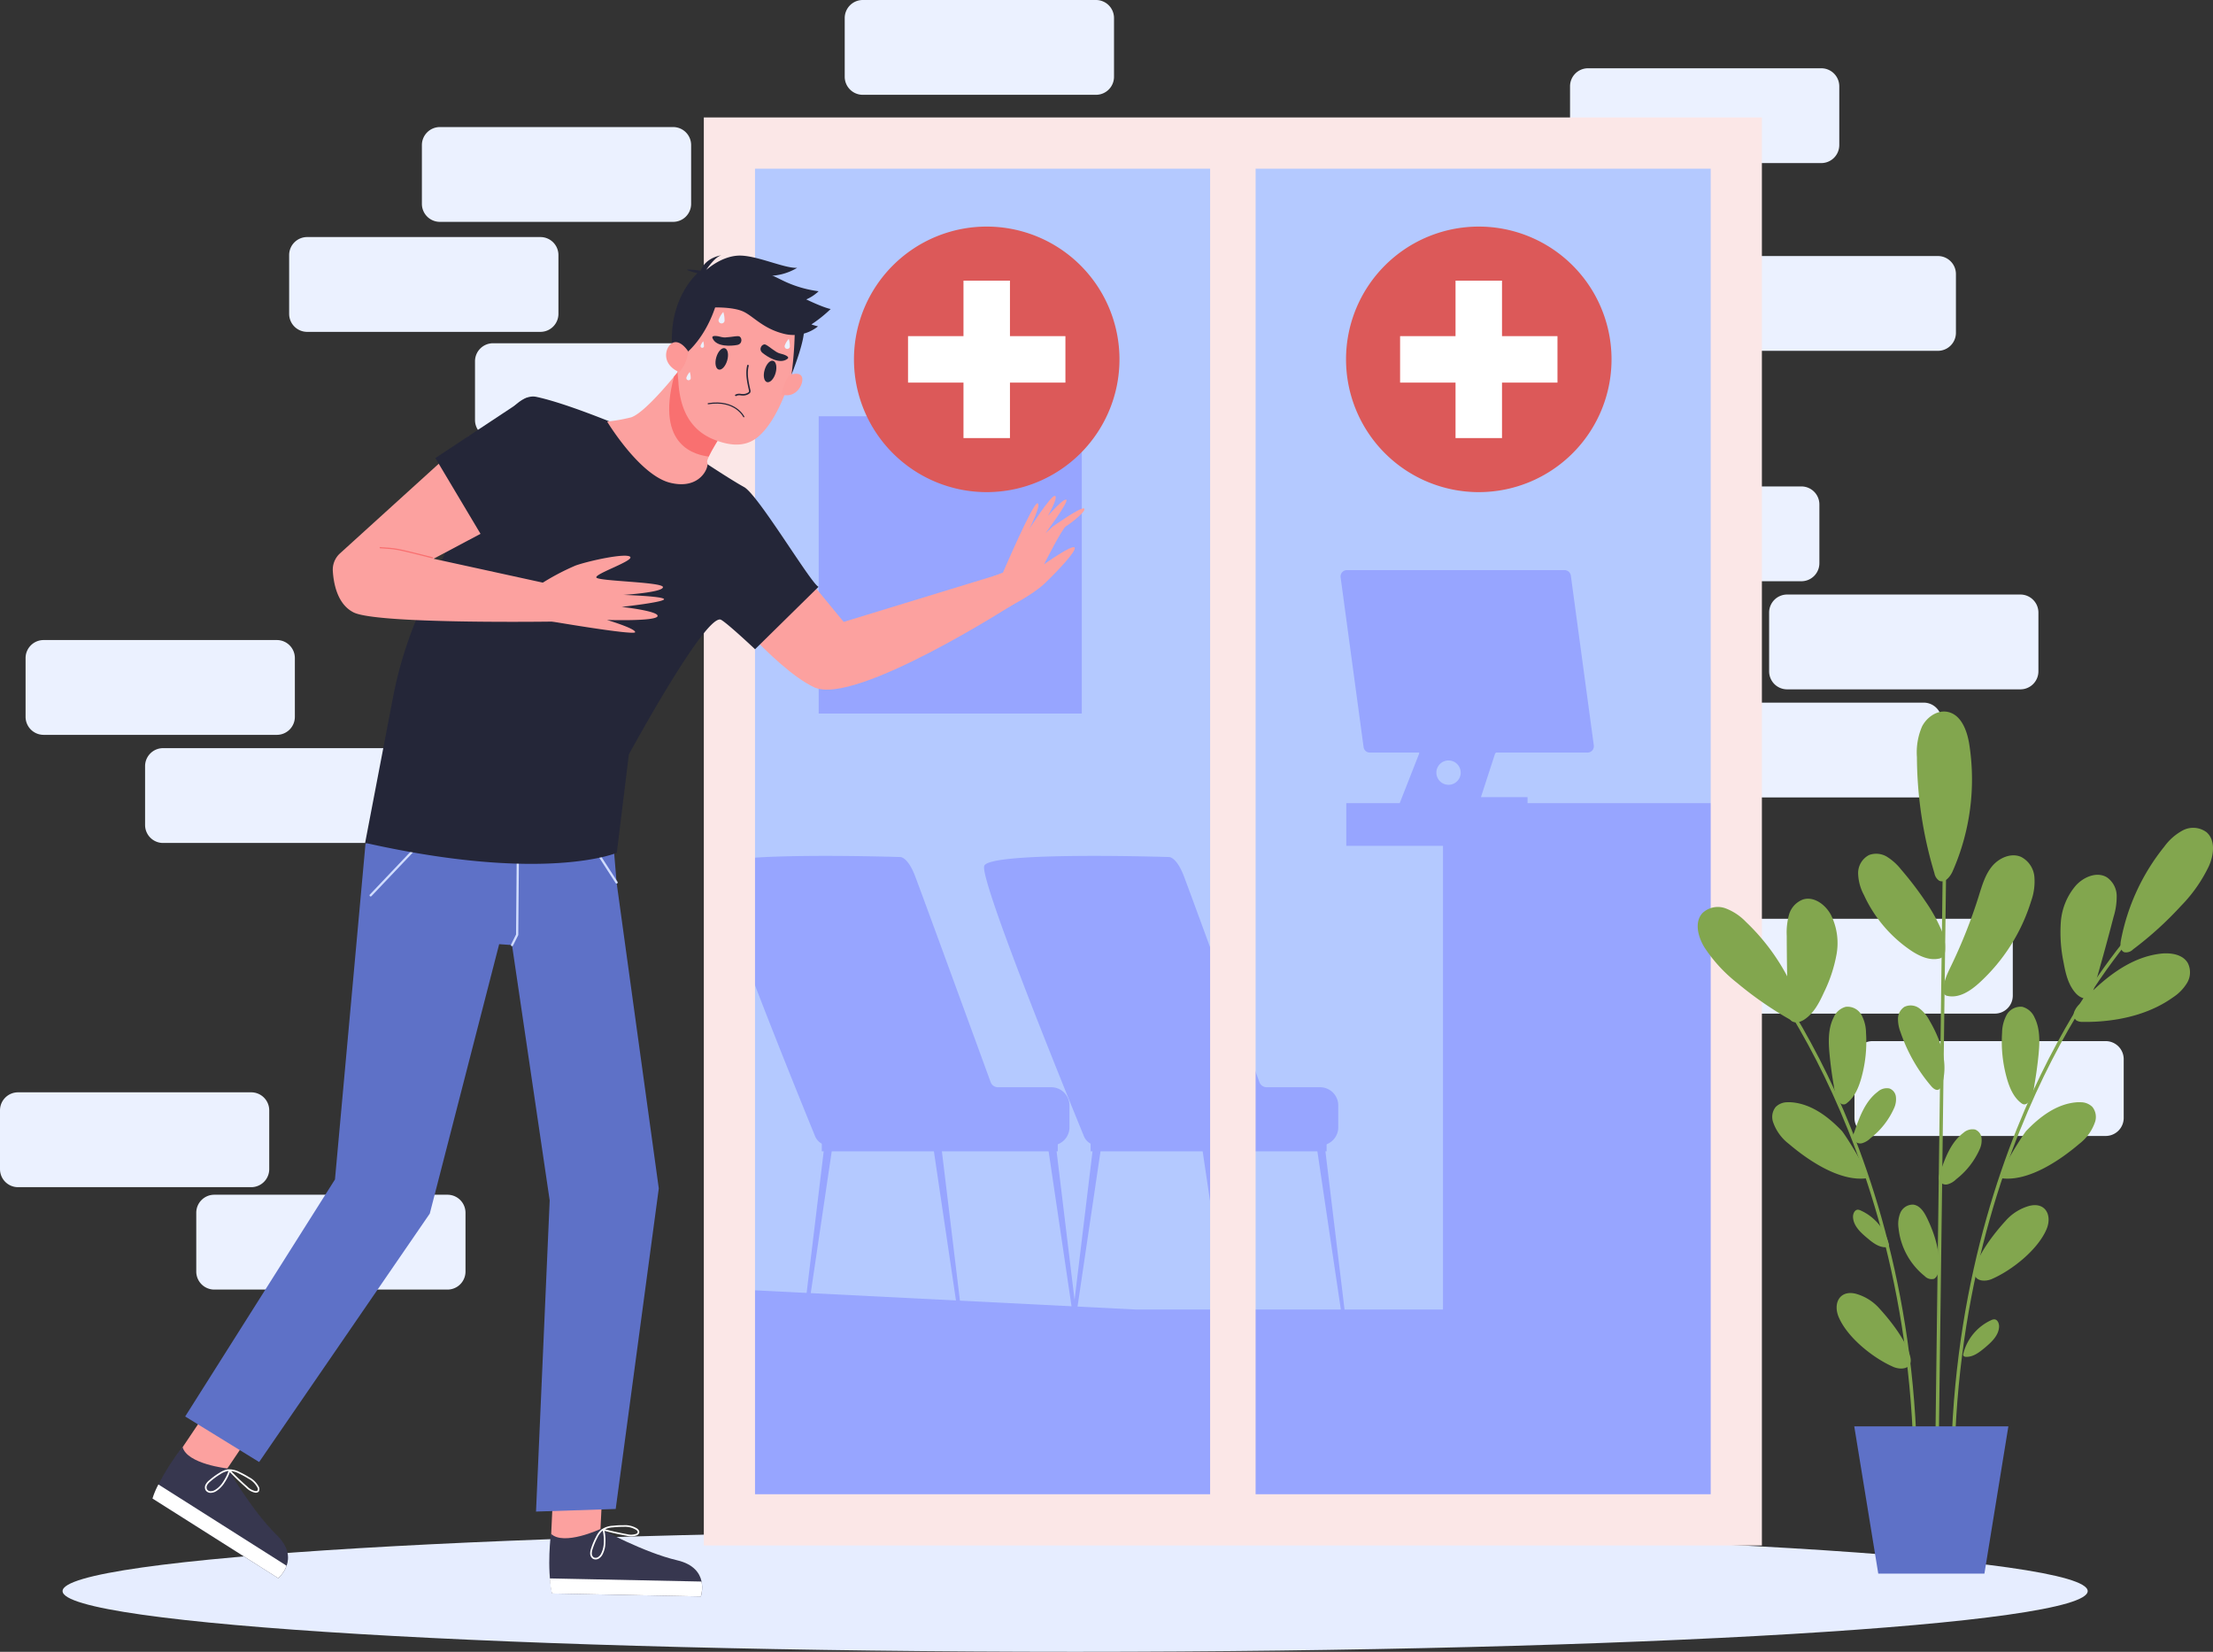 <svg xmlns="http://www.w3.org/2000/svg" width="531" height="396.295" viewBox="0 0 531 396.295">
  <rect x="0" y="0" width="531" height="396.295" fill="#333333" stroke="none"/>
  <g id="Grupo_9993" data-name="Grupo 9993" transform="translate(-586.099 -688.275)">
    <g id="img7" transform="translate(-1685.901 -2386)">
      <g id="Grupo_9757" data-name="Grupo 9757">
        <path id="Trazado_2173" data-name="Trazado 2173" d="M2433.519,3104.758h-55.96a4.324,4.324,0,0,0-4.328,4.323v14.1a4.323,4.323,0,0,0,4.328,4.322h55.96a4.319,4.319,0,0,0,4.315-4.322v-14.1a4.32,4.32,0,0,0-4.315-4.323Z" fill="#ebf1ff" style="mix-blend-mode: multiply;isolation: isolate"/>
        <path id="Trazado_2174" data-name="Trazado 2174" d="M2401.667,3131.148h-55.96a4.322,4.322,0,0,0-4.328,4.323v14.1a4.323,4.323,0,0,0,4.328,4.323h55.96a4.323,4.323,0,0,0,4.327-4.323v-14.1a4.322,4.322,0,0,0-4.327-4.323Z" fill="#ebf1ff" style="mix-blend-mode: multiply;isolation: isolate"/>
        <path id="Trazado_2175" data-name="Trazado 2175" d="M2446.252,3156.626h-55.96a4.32,4.32,0,0,0-4.315,4.323v14.1a4.319,4.319,0,0,0,4.315,4.322h55.96a4.322,4.322,0,0,0,4.328-4.322v-14.1a4.323,4.323,0,0,0-4.328-4.323Z" fill="#ebf1ff"/>
        <path id="Trazado_2176" data-name="Trazado 2176" d="M2534.975,3074.275h-55.959a4.331,4.331,0,0,0-4.329,4.323v14.1a4.331,4.331,0,0,0,4.329,4.323h55.959a4.323,4.323,0,0,0,4.328-4.323v-14.1a4.324,4.324,0,0,0-4.328-4.323Z" fill="#ebf1ff" style="mix-blend-mode: multiply;isolation: isolate"/>
        <path id="Trazado_2177" data-name="Trazado 2177" d="M2736.989,3135.7h-55.96a4.322,4.322,0,0,0-4.327,4.323v14.1a4.322,4.322,0,0,0,4.327,4.322h55.96a4.33,4.33,0,0,0,4.328-4.322v-14.1a4.33,4.33,0,0,0-4.328-4.323Z" fill="#ebf1ff" style="mix-blend-mode: multiply;isolation: isolate"/>
        <path id="Trazado_2178" data-name="Trazado 2178" d="M2709,3090.654h-55.96a4.32,4.32,0,0,0-4.315,4.323v14.1a4.32,4.32,0,0,0,4.315,4.323H2709a4.323,4.323,0,0,0,4.327-4.323v-14.1a4.323,4.323,0,0,0-4.327-4.323Z" fill="#ebf1ff" style="mix-blend-mode: multiply;isolation: isolate"/>
        <path id="Trazado_2179" data-name="Trazado 2179" d="M2704.226,3190.978h-55.959a4.321,4.321,0,0,0-4.316,4.323v14.1a4.32,4.32,0,0,0,4.316,4.322h55.959a4.322,4.322,0,0,0,4.328-4.322v-14.1a4.323,4.323,0,0,0-4.328-4.323Z" fill="#ebf1ff" style="mix-blend-mode: multiply;isolation: isolate"/>
        <path id="Trazado_2180" data-name="Trazado 2180" d="M2756.781,3216.911h-55.959a4.323,4.323,0,0,0-4.328,4.323v14.105a4.322,4.322,0,0,0,4.328,4.322h55.959a4.33,4.33,0,0,0,4.328-4.322v-14.105a4.331,4.331,0,0,0-4.328-4.323Z" fill="#ebf1ff" style="mix-blend-mode: multiply;isolation: isolate"/>
        <path id="Trazado_2181" data-name="Trazado 2181" d="M2733.571,3242.846h-55.959a4.32,4.32,0,0,0-4.315,4.322v14.1a4.327,4.327,0,0,0,4.315,4.327h55.959a4.329,4.329,0,0,0,4.328-4.327v-14.1a4.323,4.323,0,0,0-4.328-4.322Z" fill="#ebf1ff" style="mix-blend-mode: multiply;isolation: isolate"/>
        <path id="Trazado_2182" data-name="Trazado 2182" d="M2750.633,3294.709h-55.96a4.327,4.327,0,0,0-4.315,4.327v14.106a4.317,4.317,0,0,0,4.315,4.315h55.96a4.319,4.319,0,0,0,4.328-4.315v-14.106a4.329,4.329,0,0,0-4.328-4.327Z" fill="#ebf1ff" style="mix-blend-mode: multiply;isolation: isolate"/>
        <path id="Trazado_2183" data-name="Trazado 2183" d="M2777.26,3324.054h-55.972a4.328,4.328,0,0,0-4.316,4.328v14.1a4.328,4.328,0,0,0,4.316,4.328h55.972a4.327,4.327,0,0,0,4.315-4.328v-14.1a4.327,4.327,0,0,0-4.315-4.328Z" fill="#ebf1ff" style="mix-blend-mode: multiply;isolation: isolate"/>
        <path id="Trazado_2184" data-name="Trazado 2184" d="M2338.423,3227.831h-55.959a4.331,4.331,0,0,0-4.328,4.323v14.1a4.331,4.331,0,0,0,4.328,4.323h55.959a4.323,4.323,0,0,0,4.328-4.323v-14.1a4.323,4.323,0,0,0-4.328-4.323Z" fill="#ebf1ff" style="mix-blend-mode: multiply;isolation: isolate"/>
        <path id="Trazado_2185" data-name="Trazado 2185" d="M2367.1,3253.766h-55.973a4.318,4.318,0,0,0-4.315,4.321V3272.2a4.316,4.316,0,0,0,4.315,4.315H2367.1a4.316,4.316,0,0,0,4.315-4.315v-14.111a4.318,4.318,0,0,0-4.315-4.321Z" fill="#ebf1ff" style="mix-blend-mode: multiply;isolation: isolate"/>
        <path id="Trazado_2186" data-name="Trazado 2186" d="M2332.287,3336.339h-55.972a4.327,4.327,0,0,0-4.315,4.328v14.1a4.328,4.328,0,0,0,4.315,4.328h55.972a4.327,4.327,0,0,0,4.315-4.328v-14.1a4.326,4.326,0,0,0-4.315-4.328Z" fill="#ebf1ff" style="mix-blend-mode: multiply;isolation: isolate"/>
        <path id="Trazado_2187" data-name="Trazado 2187" d="M2379.38,3360.908h-55.972a4.328,4.328,0,0,0-4.316,4.328v14.1a4.327,4.327,0,0,0,4.316,4.327h55.972a4.327,4.327,0,0,0,4.315-4.327v-14.1a4.327,4.327,0,0,0-4.315-4.328Z" fill="#ebf1ff" style="mix-blend-mode: multiply;isolation: isolate"/>
      </g>
      <path id="Trazado_2188" data-name="Trazado 2188" d="M2772.932,3456c0,8.045-108.777,14.567-242.958,14.567s-242.959-6.522-242.959-14.567,108.777-14.554,242.959-14.554,242.958,6.51,242.958,14.554Z" fill="#e6edff" style="mix-blend-mode: multiply;isolation: isolate"/>
      <path id="Trazado_2189" data-name="Trazado 2189" d="M2688.612,3108.595H2447.025v330.31h241.586v-330.31Z" fill="#b4c9ff"/>
      <path id="Trazado_2190" data-name="Trazado 2190" d="M2685.12,3266.96h-90.082V3277.2h23.2v111.246h-73.707l-94.859-4.777v54.588l240.227-2.045-4.777-169.251Z" fill="#97a5ff"/>
      <path id="Trazado_2191" data-name="Trazado 2191" d="M2647.406,3211.056h-52.231a1.517,1.517,0,0,0-1.5,1.722l5.512,40.735a1.509,1.509,0,0,0,1.5,1.316h52.231a1.526,1.526,0,0,0,1.509-1.723l-5.512-40.734a1.53,1.53,0,0,0-1.509-1.316Z" fill="#97a5ff"/>
      <path id="Trazado_2192" data-name="Trazado 2192" d="M2619.569,3262.557a2.918,2.918,0,1,1,2.919-2.918,2.916,2.916,0,0,1-2.919,2.918Zm7.77,2.968,4.6-14.152-17.772-.494-6.909,17.6h31.266v-2.956Z" fill="#97a5ff"/>
      <path id="Trazado_2193" data-name="Trazado 2193" d="M2630.819,3255.044l1.235-3.456h-18.121l-1.472,3.373" fill="#97a5ff"/>
      <line id="Línea_5" data-name="Línea 5" x2="6.286" y2="44.306" transform="translate(2646.308 3211.056)" fill="#97a5ff"/>
      <path id="Trazado_2194" data-name="Trazado 2194" d="M2590.311,3347.177h-56.621v3.317h56.621v-3.317Z" fill="#97a5ff"/>
      <path id="Trazado_2195" data-name="Trazado 2195" d="M2589.962,3349.933l5.113,42.291h-.786l-6.3-42.466,1.971.175Z" fill="#97a5ff"/>
      <path id="Trazado_2196" data-name="Trazado 2196" d="M2562.437,3349.933l5.114,42.291h-.786l-6.3-42.466,1.971.175Z" fill="#97a5ff"/>
      <path id="Trazado_2197" data-name="Trazado 2197" d="M2534.214,3349.933l-5.114,42.291h.786l6.286-42.466-1.958.175Z" fill="#97a5ff"/>
      <path id="Trazado_2198" data-name="Trazado 2198" d="M2575.932,3335.117a1.848,1.848,0,0,1-1.734-1.21c-3.841-10.514-16.662-45.609-18.146-49.475-1.746-4.539-3.492-4.539-3.492-4.539s-42.99-1.4-44.386,2.095c-1.248,3.1,19.256,53.528,23.9,64.864a3.6,3.6,0,0,0,3.343,2.245h53.328a4.37,4.37,0,0,0,4.365-4.365v-5.25a4.37,4.37,0,0,0-4.365-4.365Z" fill="#97a5ff"/>
      <path id="Trazado_2199" data-name="Trazado 2199" d="M2525.808,3347.177h-56.621v3.317h56.621v-3.317Z" fill="#97a5ff"/>
      <path id="Trazado_2200" data-name="Trazado 2200" d="M2525.459,3349.933l5.113,42.291h-.786l-6.285-42.466,1.958.175Z" fill="#97a5ff"/>
      <path id="Trazado_2201" data-name="Trazado 2201" d="M2497.935,3349.933l5.113,42.291h-.786l-6.286-42.466,1.958.175Z" fill="#97a5ff"/>
      <path id="Trazado_2202" data-name="Trazado 2202" d="M2469.711,3349.933l-5.1,42.291h.785l6.286-42.466-1.971.175Z" fill="#97a5ff"/>
      <path id="Trazado_2203" data-name="Trazado 2203" d="M2511.441,3335.117a1.848,1.848,0,0,1-1.733-1.21c-3.842-10.514-16.662-45.609-18.147-49.475-1.746-4.539-3.491-4.539-3.491-4.539s-42.99-1.4-44.386,2.095c-1.248,3.1,19.256,53.528,23.882,64.864a3.626,3.626,0,0,0,3.355,2.245h53.316a4.372,4.372,0,0,0,4.377-4.365v-5.25a4.372,4.372,0,0,0-4.377-4.365Z" fill="#97a5ff"/>
      <path id="Trazado_2204" data-name="Trazado 2204" d="M2531.57,3174.144h-63.131v71.319h63.131v-71.319Z" fill="#97a5ff"/>
      <path id="Trazado_2205" data-name="Trazado 2205" d="M2440.878,3102.453v342.6H2694.76v-342.6Zm12.283,12.284h109.2v318.032h-109.2Zm229.315,318.032h-109.2V3114.737h109.2Z" fill="#fbe7e7"/>
      <path id="Trazado_2206" data-name="Trazado 2206" d="M2658.68,3160.494a31.852,31.852,0,1,0-31.852,31.848,31.855,31.855,0,0,0,31.852-31.848Z" fill="#dc5959"/>
      <path id="Trazado_2207" data-name="Trazado 2207" d="M2632.4,3141.612h-11.15v37.764h11.15v-37.764Z" fill="#fff"/>
      <path id="Trazado_2208" data-name="Trazado 2208" d="M2645.71,3166.067V3154.92h-37.764v11.147Z" fill="#fff"/>
      <path id="Trazado_2209" data-name="Trazado 2209" d="M2540.612,3160.494a31.853,31.853,0,1,0-31.852,31.848,31.855,31.855,0,0,0,31.852-31.848Z" fill="#dc5959"/>
      <path id="Trazado_2210" data-name="Trazado 2210" d="M2514.334,3141.612h-11.15v37.764h11.15v-37.764Z" fill="#fff"/>
      <path id="Trazado_2211" data-name="Trazado 2211" d="M2527.642,3166.067V3154.92h-37.764v11.147Z" fill="#fff"/>
      <path id="Trazado_2212" data-name="Trazado 2212" d="M2454.758,3199.591l19.68,23.887,38.675-11.831,2.382,7.394s-38.338,24.683-48.116,20.133-25.03-23.613-25.03-23.613l12.409-15.97Z" fill="#fca19f"/>
      <path id="Trazado_2213" data-name="Trazado 2213" d="M2446.664,3198.022s3.754,7.166,4.1,7.735" fill="none" stroke="#f97070" stroke-linecap="round" stroke-linejoin="round" stroke-width="0.289"/>
      <path id="Trazado_2214" data-name="Trazado 2214" d="M2314.129,3423.989l18.433-27.413,10.439,5.6-19.207,28.5-9.666-6.685Z" fill="#fca19f"/>
      <path id="Trazado_2215" data-name="Trazado 2215" d="M2315.8,3421.4s-5.039,6.236-7.2,12.4l30.168,19.106s5.526-4.614-.386-10.376-11.748-15.939-11.748-15.939-9.778-1.048-10.838-5.188Z" fill="#37374f"/>
      <path id="Trazado_2216" data-name="Trazado 2216" d="M2308.591,3433.792l30.169,19.106a7.5,7.5,0,0,0,2.008-2.981l-30.755-19.5a18.18,18.18,0,0,0-1.422,3.38Z" fill="#fff"/>
      <path id="Trazado_2217" data-name="Trazado 2217" d="M2324.829,3427.743a5.073,5.073,0,0,1,1.846-.749,5.185,5.185,0,0,1,2.769.637,20.887,20.887,0,0,1,2.208,1.2,5.261,5.261,0,0,1,2.282,2.257.873.873,0,0,1-.025.936.813.813,0,0,1-.7.162,3.937,3.937,0,0,1-2.02-1.148q-2.151-1.87-4.116-3.953a11.175,11.175,0,0,1-1.347,2.769,6.221,6.221,0,0,1-2.02,2.045,2.34,2.34,0,0,1-1.185.337,1.192,1.192,0,0,1-1.035-.574,1.285,1.285,0,0,1,.05-1.185,3.186,3.186,0,0,1,.81-.923,16.968,16.968,0,0,1,2.482-1.808Z" fill="none" stroke="#fff" stroke-linecap="round" stroke-linejoin="round" stroke-width="0.392"/>
      <path id="Trazado_2218" data-name="Trazado 2218" d="M2404.111,3445.328l1.56-32.988,11.835-.623-1.659,34.322-11.736-.711Z" fill="#fca19f"/>
      <path id="Trazado_2219" data-name="Trazado 2219" d="M2404.2,3442.235s-1.072,7.957.262,14.342l35.706.711s2.332-6.8-5.7-8.68-18.32-7.533-18.32-7.533-8.892,4.165-11.948,1.16Z" fill="#37374f"/>
      <path id="Trazado_2220" data-name="Trazado 2220" d="M2404.447,3456.577l35.707.711a7.489,7.489,0,0,0,.175-3.579l-36.405-.749a18.532,18.532,0,0,0,.523,3.617Z" fill="#fff"/>
      <path id="Trazado_2221" data-name="Trazado 2221" d="M2415.211,3443a5,5,0,0,1,1.2-1.6,5.064,5.064,0,0,1,2.694-.885,18.61,18.61,0,0,1,2.507-.125,5.279,5.279,0,0,1,3.118.748c.274.187.536.487.461.811a.833.833,0,0,1-.511.511,4.073,4.073,0,0,1-2.32.063q-2.824-.505-5.575-1.247a10.951,10.951,0,0,1,.287,3.055,6.127,6.127,0,0,1-.674,2.794,2.256,2.256,0,0,1-.835.91,1.249,1.249,0,0,1-1.185.05,1.322,1.322,0,0,1-.574-1.048,3.328,3.328,0,0,1,.212-1.209,17.011,17.011,0,0,1,1.2-2.831Z" fill="none" stroke="#fff" stroke-linecap="round" stroke-linejoin="round" stroke-width="0.392"/>
      <path id="Trazado_2222" data-name="Trazado 2222" d="M2418.8,3272.111l1.147,13.881,10.127,73.408-10.339,76.9-19.119.624,3.28-74.655-9.042-61.26-3.081-.212-16.649,64.64-40.944,59.6-17.747-10.925,35.943-56.87,7.321-80.5,12.746-8.842,46.357,4.216Z" fill="#5e71c7"/>
      <path id="Trazado_2223" data-name="Trazado 2223" d="M2360.934,3289.084l15.627-16.45,17.061.2m1.235,28.173,1.235-2.469.212-25.7,15.414.411,8.232,12.746" fill="none" stroke="#d0dcff" stroke-linecap="round" stroke-linejoin="bevel" stroke-width="0.535"/>
      <path id="Trazado_2224" data-name="Trazado 2224" d="M2440.116,3184.574s7.022,4.679,10.427,6.556,16.075,23.215,17.859,23.931l-15.228,14.975s-7.471-7.032-8.356-7.135c-4.091-.475-21.924,32.373-21.924,32.373l-2.894,23.6s-17.061,7.333-60.387-2.382l6.7-34.977a96.467,96.467,0,0,1,6.224-20.14l7.171-16.553s11.212-37.431,21-35.331,28.809,10.646,28.809,10.646l10.6,4.441Z" fill="#242638"/>
      <path id="Trazado_2225" data-name="Trazado 2225" d="M2384.68,3178.813l-31.091,28.218a5.277,5.277,0,0,0-1.734,4.183c.187,3.093,1.11,8.059,5.014,10,5.862,2.9,49.749,2.163,49.749,2.163l-1.247-8.638-29.333-6.412,21.176-11.243-12.534-18.267Z" fill="#fca19f"/>
      <path id="Trazado_2226" data-name="Trazado 2226" d="M2401.492,3214.542a57.217,57.217,0,0,1,8.63-4.594c3.293-1.156,12.01-3.036,13.071-2.1s-8.444,4.057-8.107,4.97,16.026,1.064,15.988,2.326-9.453,1.858-9.453,1.858,9.74.317,9.715,1.039-10.164,1.835-10.164,1.835,9.167,1.02,8.593,2.265-12.123.869-12.123.869,6.786,2.025,6.76,2.927-21.925-2.88-21.925-2.88l-.985-8.515Z" fill="#fca19f"/>
      <path id="Trazado_2227" data-name="Trazado 2227" d="M2398.274,3169.74l-21.813,14.43,11.8,19.79,16.724-9.18-6.709-25.039Z" fill="#242638"/>
      <path id="Trazado_2228" data-name="Trazado 2228" d="M2375.763,3208.091c-9.3-2.355-8.468-2.115-12.534-2.42" fill="none" stroke="#f97070" stroke-linecap="round" stroke-linejoin="round" stroke-width="0.289"/>
      <path id="Trazado_2229" data-name="Trazado 2229" d="M2417.68,3175.42a41.266,41.266,0,0,0,5.737-1.014c3.579-1.141,11.474-11.218,11.474-11.218l13.083,10.93s-6.81,10.139-6.274,11.089-1.584,6.716-8.929,4.881-15.091-14.668-15.091-14.668Z" fill="#fca19f"/>
      <path id="Trazado_2230" data-name="Trazado 2230" d="M2435.439,3162.492s-1.1,1.478-1.708,2.119c-4.552,16.978,5.512,18.824,8.306,19.2,1.459-3.075,5.836-9.581,5.836-9.581l-12.434-11.735Z" fill="#f97070"/>
      <g id="Grupo_9758" data-name="Grupo 9758">
        <path id="SVGID" d="M2461.8,3147.193a17.584,17.584,0,0,0-6.76-5.791c-4.5-2.247-9.39-2.535-13.743.2a15.1,15.1,0,0,0-6.31,9.231,27.705,27.705,0,0,0-.749,9.117c.175,1.97.362,3.941.536,5.91.4,6.964,3.094,11.851,8.918,14.029,3.517,1.317,7.171,1.738,10.2-.813,5.014-4.22,8.244-14.382,9.6-21.022.786-3.836.524-7.529-1.7-10.86Z" fill="#fca19f"/>
      </g>
      <path id="Trazado_2231" data-name="Trazado 2231" d="M2448.547,3169.332a1.673,1.673,0,0,1,1.235-.187,5.425,5.425,0,0,0,.561.028,2.593,2.593,0,0,0,1.409-.439l.237-.227a.884.884,0,0,0,.05-.725c-.437-1.959-.885-3.986-.349-5.884l-.362-.1c-.548,1.986-.087,4.056.362,6.059a.68.68,0,0,1,0,.446l-.137.126a2.28,2.28,0,0,1-1.21.378c-.175,0-.349-.011-.536-.026a1.944,1.944,0,0,0-1.5.271l.237.276Z" fill="#242638"/>
      <path id="Trazado_2232" data-name="Trazado 2232" d="M2435.726,3159.745s4.964-3.182,7.87-11.705c0,0,4.153-.121,6.585.906s4.714,4.072,9.753,5.368a9.374,9.374,0,0,0,8.343-1.737,15.6,15.6,0,0,1-1.584-.469,32.154,32.154,0,0,0,4.627-3.7s-1.3-.135-5.862-2.3a10,10,0,0,0,2.969-1.961,27.408,27.408,0,0,1-8.718-2.627c-4.627-2.267-10.7-5.15-14.367-3.981s-3.929,1.55-3.929,1.55,2.108-3.234,3.7-3.565c0,0-3.766.436-4.988,3.7a26.57,26.57,0,0,0-3.056-.287c-1.06.01,2.283.9,2.283.9s-8.506,7.223-5.5,21.834l1.871-1.937Z" fill="#242638"/>
      <path id="Trazado_2233" data-name="Trazado 2233" d="M2437.123,3158.579s-1.671-2.715-3.517-2.131-3.354,5.027,1.372,7.106a8.55,8.55,0,0,0,2.145-4.975Z" fill="#fd9997"/>
      <path id="Trazado_2234" data-name="Trazado 2234" d="M2461.343,3164.319s2.432-1.042,3.055.344-1.159,5.3-4.8,4.283a9.571,9.571,0,0,1,1.746-4.627Z" fill="#fc9e9c"/>
      <path id="Trazado_2235" data-name="Trazado 2235" d="M2441.413,3139.094s3.38-3.2,7.571-3.485,11.174,3.111,14.3,2.92a13.565,13.565,0,0,1-7.744,1.913,51.807,51.807,0,0,0-8.88.529l-5.251-1.877Z" fill="#242638"/>
      <path id="Trazado_2236" data-name="Trazado 2236" d="M2462.69,3154.251a87.54,87.54,0,0,1-.774,9.893s3.493-8.61,2.956-11.37-2.182,1.477-2.182,1.477Z" fill="#242638"/>
      <path id="Trazado_2237" data-name="Trazado 2237" d="M2460.944,3160.369c.7-.547-.848-1.077-1.846-1.306s-2.644-1.813-3.429-2.121-1.809,1.105-.7,2,4.1,2.878,5.974,1.424Z" fill="#242638"/>
      <path id="Trazado_2238" data-name="Trazado 2238" d="M2442.972,3155.417c-.361-.817,1.247-.542,2.233-.262s3.192-.319,4.028-.216,1.06,1.843-.349,2.1-4.989.55-5.912-1.618Z" fill="#242638"/>
      <path id="Trazado_2239" data-name="Trazado 2239" d="M2445.853,3151.286a6.66,6.66,0,0,0-.3-2.164,5.866,5.866,0,0,0-1.123,1.877.73.73,0,0,0,.575.855.719.719,0,0,0,.847-.568Z" fill="#ebf1ff"/>
      <path id="Trazado_2240" data-name="Trazado 2240" d="M2461.53,3157.477a6.731,6.731,0,0,0-.262-1.9,4.791,4.791,0,0,0-.985,1.647.63.63,0,0,0,.5.75.643.643,0,0,0,.749-.5Z" fill="#ebf1ff"/>
      <path id="Trazado_2241" data-name="Trazado 2241" d="M2437.735,3165.08a5.209,5.209,0,0,0-.225-1.571,4.164,4.164,0,0,0-.811,1.362.521.521,0,0,0,.412.62.532.532,0,0,0,.624-.411Z" fill="#ebf1ff"/>
      <path id="Trazado_2242" data-name="Trazado 2242" d="M2440.915,3157.386a4.406,4.406,0,0,0-.175-1.231,3.31,3.31,0,0,0-.636,1.068.407.407,0,0,0,.324.485.414.414,0,0,0,.487-.322Z" fill="#ebf1ff"/>
      <path id="Trazado_2243" data-name="Trazado 2243" d="M2513.76,3220.021s5.937-2.95,8.868-5.739,7.87-7.968,7.2-8.666-7.308,4.043-7.308,4.043,4.327-8.614,5.263-9.133,5.151-3.785,4.34-4.25-7.595,4.385-7.595,4.385l-1.671,1.558s5.574-7.477,5.013-8.038-4.427,3.867-4.427,3.867,2.644-4.689,1.659-4.8-6.112,7.916-6.112,7.916,3.031-6.017,1.933-6.14-8.268,16.623-8.268,16.623l-2.295.889,3.4,7.485Z" fill="#fca19f"/>
      <path id="Trazado_2244" data-name="Trazado 2244" d="M2443.87,3160c.4-1.412,1.322-2.387,2.046-2.178s.985,1.523.574,2.935-1.322,2.387-2.046,2.179-.985-1.524-.574-2.936Z" fill="#242638"/>
      <path id="Trazado_2245" data-name="Trazado 2245" d="M2455.469,3163.014c.411-1.412,1.322-2.387,2.045-2.179s.985,1.524.587,2.936-1.335,2.387-2.059,2.178-.985-1.523-.573-2.935Z" fill="#242638"/>
      <path id="Trazado_2246" data-name="Trazado 2246" d="M2450.468,3174.257s-2-4.151-8.531-3.127" fill="none" stroke="#242638" stroke-linecap="round" stroke-linejoin="round" stroke-width="0.274"/>
      <path id="Trazado_2247" data-name="Trazado 2247" d="M2737.2,3420.859h-.823l1.908-148.736.823.012-1.908,148.723Z" fill="#82a64e"/>
      <path id="Trazado_2248" data-name="Trazado 2248" d="M2739.3,3245.06c3.293.647,4.715,4.522,5.226,7.834a54.617,54.617,0,0,1-4,30.416c-.6,1.347-1.909,2.918-3.231,2.257a2.8,2.8,0,0,1-1.147-1.833,97.789,97.789,0,0,1-4.191-27.814,15.7,15.7,0,0,1,1.235-7.367c1.16-2.236,3.642-3.979,6.111-3.493Z" fill="#82a64e"/>
      <path id="Trazado_2249" data-name="Trazado 2249" d="M2746.817,3289.171c.785-2.481,1.521-5.075,3.18-7.071s4.527-3.28,6.921-2.257a5.943,5.943,0,0,1,3.218,4.714,13.838,13.838,0,0,1-.761,5.862,44.26,44.26,0,0,1-12.421,19.63c-2.12,1.933-4.827,3.754-7.633,3.168a1.277,1.277,0,0,1-.773-.412,1.261,1.261,0,0,1-.187-.636c-.163-2.17.86-4.228,1.8-6.173a124.155,124.155,0,0,0,6.66-16.825Z" fill="#82a64e"/>
      <path id="Trazado_2250" data-name="Trazado 2250" d="M2738.236,3303.751a2.21,2.21,0,0,0,.449-1.148,10.462,10.462,0,0,0-.935-5.375,37.674,37.674,0,0,0-3.779-6.747,80.976,80.976,0,0,0-5.862-7.657,13.093,13.093,0,0,0-3.33-2.994,4.961,4.961,0,0,0-4.3-.424,4.881,4.881,0,0,0-2.631,4.415,11.607,11.607,0,0,0,1.4,5.188,32.373,32.373,0,0,0,11.536,13.482c1.884,1.21,4.1,2.208,6.3,1.8a2.083,2.083,0,0,0,1.16-.536Z" fill="#82a64e"/>
      <path id="Trazado_2251" data-name="Trazado 2251" d="M2728.932,3315.848a3.457,3.457,0,0,0-1.521,2.794,8.769,8.769,0,0,0,.6,3.23,39.581,39.581,0,0,0,7.37,12.983c.474.548,1.185,1.135,1.821.81a1.5,1.5,0,0,0,.686-.985c1.758-5.15-.15-10.85-2.906-15.54a8.738,8.738,0,0,0-2.432-2.943,3.471,3.471,0,0,0-3.617-.349Z" fill="#82a64e"/>
      <path id="Trazado_2252" data-name="Trazado 2252" d="M2745.919,3345.269a2.453,2.453,0,0,1,1.534,1.982,5.086,5.086,0,0,1-.362,2.57,18.692,18.692,0,0,1-5.712,7.37,4.659,4.659,0,0,1-2.033,1.21,1.77,1.77,0,0,1-2.033-.873,2.584,2.584,0,0,1,.175-1.821c1.222-3.579,2.594-7.37,5.612-9.64a3.252,3.252,0,0,1,2.819-.8Z" fill="#82a64e"/>
      <path id="Trazado_2253" data-name="Trazado 2253" d="M2725.378,3335.416a2.419,2.419,0,0,1,1.534,1.97,5.11,5.11,0,0,1-.362,2.582,18.767,18.767,0,0,1-5.712,7.358,4.81,4.81,0,0,1-2.033,1.223,1.8,1.8,0,0,1-2.032-.874,2.618,2.618,0,0,1,.174-1.833c1.223-3.567,2.594-7.371,5.612-9.64a3.235,3.235,0,0,1,2.819-.786Z" fill="#82a64e"/>
      <path id="Trazado_2254" data-name="Trazado 2254" d="M2734.408,3366.557c-.712-1.5-1.759-3.142-3.405-3.28a3.272,3.272,0,0,0-3.006,1.934,6.983,6.983,0,0,0-.449,3.716,16.99,16.99,0,0,0,6.3,11.524,2.266,2.266,0,0,0,2.258.623,2.212,2.212,0,0,0,.96-1.8c.636-4.352-.761-8.755-2.656-12.721Z" fill="#82a64e"/>
      <path id="Trazado_2255" data-name="Trazado 2255" d="M2802.016,3282.063a35.434,35.434,0,0,1-6.685,9.541,84.114,84.114,0,0,1-11.524,10.451,2.33,2.33,0,0,1-2.082.673c-1-.362-1.023-1.758-.824-2.806a51.005,51.005,0,0,1,10.427-22.549,13.231,13.231,0,0,1,4.465-3.9,5.36,5.36,0,0,1,5.636.449c2.22,1.9,1.772,5.475.587,8.144Z" fill="#82a64e"/>
      <path id="Trazado_2256" data-name="Trazado 2256" d="M2773.132,3313.6a3.2,3.2,0,0,0,1.234-2.02q2.526-8.643,4.789-17.373a16.409,16.409,0,0,0,.736-5.088,5.5,5.5,0,0,0-2.357-4.365c-2.382-1.447-5.562-.1-7.433,1.958a15.163,15.163,0,0,0-3.617,8.817,35.322,35.322,0,0,0,.661,9.641c.487,2.668,1.135,5.462,2.981,7.458.773.835,2.007,1.521,3.006.972Z" fill="#82a64e"/>
      <path id="Trazado_2257" data-name="Trazado 2257" d="M2793.51,3313.479c-5.113,3.691-11.436,5.4-17.722,5.849-1.359.1-2.731.137-4.091.112a2.684,2.684,0,0,1-1.471-.349,1.85,1.85,0,0,1-.524-2.071,5.252,5.252,0,0,1,1.284-1.858c5.326-5.687,11.686-11.174,19.419-12.085,2.431-.287,5.325.137,6.547,2.245a4.946,4.946,0,0,1-.112,4.664,10.724,10.724,0,0,1-3.33,3.493Z" fill="#82a64e"/>
      <path id="Trazado_2258" data-name="Trazado 2258" d="M2757.243,3315.823a3.845,3.845,0,0,0-3.754,1.933,9.3,9.3,0,0,0-1.1,4.3,32.492,32.492,0,0,0,1.173,11.012c.636,2.208,1.584,4.465,3.417,5.849a1.429,1.429,0,0,0,.711.325,1.389,1.389,0,0,0,1.134-.711,9.145,9.145,0,0,0,1.285-3.754c.437-2.444.774-4.914,1.023-7.383.3-3.056.424-6.286-.96-9.017a4.458,4.458,0,0,0-2.931-2.557Z" fill="#82a64e"/>
      <path id="Trazado_2259" data-name="Trazado 2259" d="M2771.361,3338.721a3.916,3.916,0,0,1,2.706,1.135,3.843,3.843,0,0,1,.648,3.542,11.146,11.146,0,0,1-3.828,5.325c-4.615,3.929-12.073,8.992-18.483,8.256-1.609-.174,5.051-10.613,5.812-11.411,3.167-3.305,7.146-6.373,11.86-6.822a8.892,8.892,0,0,1,1.285-.025Z" fill="#82a64e"/>
      <path id="Trazado_2260" data-name="Trazado 2260" d="M2758.951,3363.577c3.867-.961,5.513,2.294,4.1,5.624-2.108,4.939-8.307,9.841-13.108,11.923-1.846.8-4.652.512-4.116-2.182.761-3.792,4.777-8.9,7.333-11.686a11.782,11.782,0,0,1,5.787-3.679Z" fill="#82a64e"/>
      <path id="Trazado_2261" data-name="Trazado 2261" d="M2749.809,3390.989a1.59,1.59,0,0,1,.7-.187c.761.013,1.172.923,1.16,1.684-.025,2.132-1.8,3.779-3.442,5.151-1.322,1.1-2.819,2.257-4.527,2.157a.733.733,0,0,1-.574-.237.712.712,0,0,1-.012-.6,12.055,12.055,0,0,1,6.7-7.97Z" fill="#82a64e"/>
      <path id="Trazado_2262" data-name="Trazado 2262" d="M2741.03,3422.031l-.823-.025c1.284-42.3,13.407-74.306,23.359-93.686,10.8-21.027,21.438-32.189,21.538-32.3l.6.574c-.112.1-10.688,11.212-21.414,32.127-9.915,19.318-21.987,51.171-23.259,93.312Z" fill="#82a64e"/>
      <path id="Trazado_2263" data-name="Trazado 2263" d="M2680.942,3301.518a35.83,35.83,0,0,0,7.882,8.581,85.852,85.852,0,0,0,12.8,8.854,2.353,2.353,0,0,0,2.145.4c.948-.5.785-1.884.461-2.906a51.127,51.127,0,0,0-13.294-20.99,13.218,13.218,0,0,0-4.927-3.267,5.354,5.354,0,0,0-5.537,1.172c-1.958,2.17-1.035,5.662.474,8.156Z" fill="#82a64e"/>
      <path id="Trazado_2264" data-name="Trazado 2264" d="M2701.744,3319.1a3.086,3.086,0,0,1-.686-2.257q-.318-9.018-.336-18.021a15.983,15.983,0,0,1,.549-5.114,5.5,5.5,0,0,1,3.367-3.642c2.656-.81,5.413,1.285,6.709,3.742a15.233,15.233,0,0,1,1.322,9.441,34.821,34.821,0,0,1-3.043,9.166c-1.122,2.47-2.444,5.014-4.726,6.486-.948.623-2.32.985-3.156.2Z" fill="#82a64e"/>
      <path id="Trazado_2265" data-name="Trazado 2265" d="M2714.89,3315.823a3.834,3.834,0,0,1,3.753,1.933,9.145,9.145,0,0,1,1.1,4.3,32.2,32.2,0,0,1-1.173,11.012c-.636,2.208-1.583,4.465-3.416,5.849a1.129,1.129,0,0,1-1.846-.386,9.148,9.148,0,0,1-1.285-3.754c-.437-2.444-.773-4.914-1.01-7.383-.3-3.056-.424-6.286.96-9.017a4.41,4.41,0,0,1,2.919-2.557Z" fill="#82a64e"/>
      <path id="Trazado_2266" data-name="Trazado 2266" d="M2700.772,3338.721a3.964,3.964,0,0,0-2.707,1.135,3.847,3.847,0,0,0-.648,3.542,11.145,11.145,0,0,0,3.829,5.325c4.614,3.929,12.072,8.992,18.483,8.256,1.608-.174-5.051-10.613-5.812-11.411-3.168-3.305-7.147-6.373-11.861-6.822a8.806,8.806,0,0,0-1.284-.025Z" fill="#82a64e"/>
      <path id="Trazado_2267" data-name="Trazado 2267" d="M2717.3,3384.666c-3.878-.96-5.524,2.295-4.1,5.625,2.108,4.938,8.306,9.84,13.107,11.923,1.847.8,4.653.511,4.1-2.183-.748-3.791-4.764-8.892-7.321-11.686a11.781,11.781,0,0,0-5.787-3.679Z" fill="#82a64e"/>
      <path id="Trazado_2268" data-name="Trazado 2268" d="M2718.494,3364.7a1.789,1.789,0,0,0-.711-.2c-.748.012-1.16.922-1.16,1.683.037,2.146,1.808,3.792,3.454,5.151,1.31,1.11,2.807,2.27,4.528,2.17a.689.689,0,0,0,.561-.237.741.741,0,0,0,.025-.611,12.093,12.093,0,0,0-6.7-7.957Z" fill="#82a64e"/>
      <path id="Trazado_2269" data-name="Trazado 2269" d="M2731.1,3422.031c-1.272-42.141-13.344-73.994-23.246-93.312-10.738-20.915-21.315-32.027-21.414-32.127l.586-.574c.112.113,10.751,11.275,21.538,32.3,9.953,19.38,22.087,51.383,23.359,93.686l-.823.025Z" fill="#82a64e"/>
      <path id="Trazado_2270" data-name="Trazado 2270" d="M2753.9,3416.481h-36.978l5.761,35.332h25.467l5.75-35.332Z" fill="#5e71c7"/>
    </g>
  </g>
</svg>
